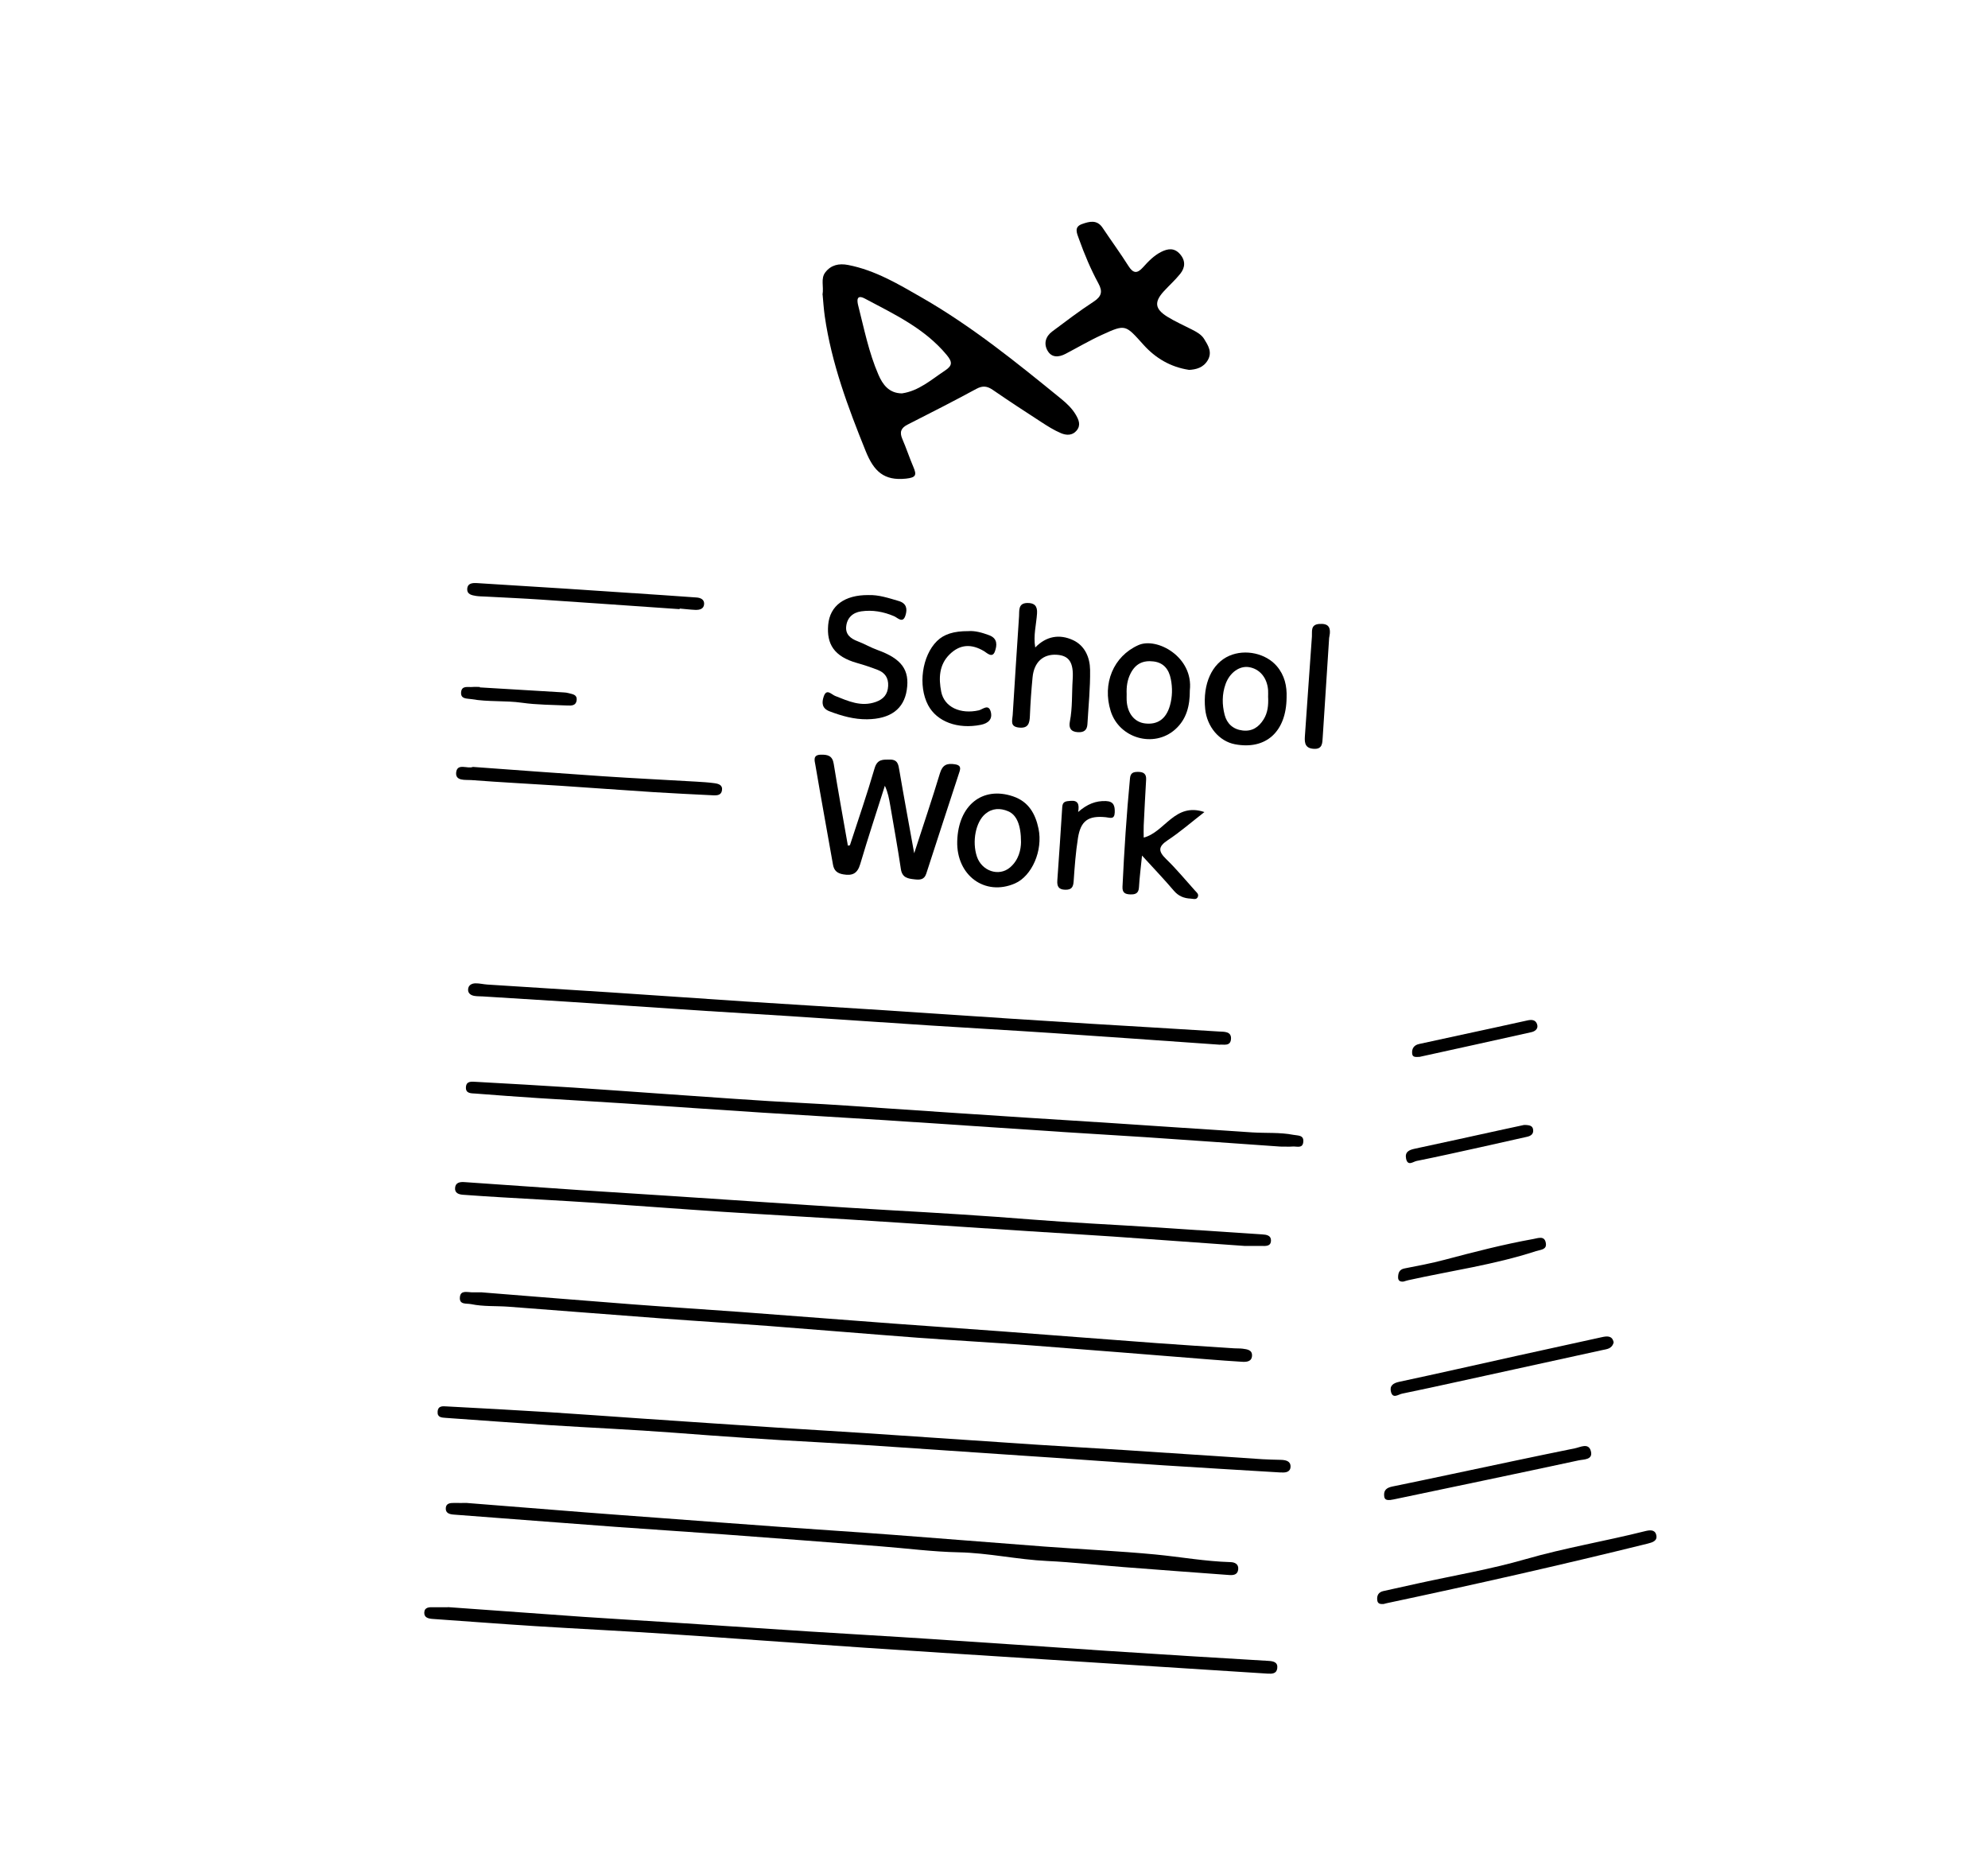 <?xml version="1.0" encoding="UTF-8"?>
<svg id="macro" xmlns="http://www.w3.org/2000/svg" viewBox="0 0 387.08 361.65">
  <path d="m160.15,57.38c.28-1.62-.4-3.14.55-4.37,1.11-1.44,2.64-1.77,4.43-1.43,5.27,1.02,9.79,3.73,14.34,6.34,9.76,5.6,18.47,12.65,27.16,19.73,1.09.89,2.13,1.87,2.85,3.11.57.98,1.01,2.01.15,3.05-.84,1.02-2.03.94-3.03.52-1.36-.57-2.64-1.38-3.88-2.19-3.16-2.04-6.31-4.11-9.41-6.24-1.1-.76-1.99-.86-3.21-.2-4.41,2.39-8.88,4.67-13.36,6.94-1.31.66-1.63,1.46-1.05,2.81.78,1.8,1.39,3.67,2.16,5.47.65,1.53.53,2.04-1.43,2.25-4.33.46-6.28-1.44-7.86-5.35-3.45-8.54-6.65-17.09-7.97-26.25-.21-1.47-.3-2.96-.42-4.21Zm15.46,19.2c3.26-.46,5.69-2.65,8.36-4.42,1.47-.97,1.52-1.66.37-3.05-4.29-5.18-10.21-7.93-15.93-10.98-1.73-.92-1.52.5-1.32,1.31,1.16,4.55,2.07,9.19,3.95,13.51.82,1.89,2.03,3.6,4.57,3.63Z"/>
  <path d="m231.45,71.99c-3.58-.55-6.49-2.31-8.77-4.84-3.56-3.94-3.46-4.11-8.14-1.96-2.41,1.1-4.7,2.45-7.05,3.68-1.33.7-2.71.8-3.52-.6-.79-1.37-.39-2.78.91-3.75,2.64-1.97,5.26-3.97,8.02-5.77,1.57-1.02,1.86-1.96.96-3.6-1.49-2.75-2.71-5.65-3.77-8.61-.41-1.14-1.03-2.36.6-2.93,1.39-.49,2.9-.92,4,.74,1.65,2.48,3.42,4.88,5.01,7.4.92,1.46,1.69,1.58,2.85.29,1.04-1.16,2.13-2.3,3.57-3.02,1.31-.65,2.53-.8,3.62.43,1.12,1.27,1.05,2.62.06,3.85-.98,1.22-2.16,2.27-3.22,3.43-1.87,2.06-1.72,3.41.69,4.91,1.53.95,3.19,1.68,4.79,2.5.92.47,1.87.98,2.4,1.85.77,1.25,1.62,2.56.7,4.13-.86,1.46-2.26,1.82-3.73,1.89Z"/>
  <path d="m87.21,312.85c8.63.62,17.46,1.27,26.3,1.89,5.32.37,10.64.66,15.96,1.01,9.31.6,18.61,1.23,27.92,1.83,7.98.51,15.96.95,23.94,1.48,11.34.74,22.68,1.53,34.02,2.29,5.32.35,10.64.69,15.96,1.02,5.24.33,10.48.64,15.73.95.96.06,1.81.28,1.65,1.46-.14,1.02-.98,1.07-1.82,1.02-14.08-.9-28.16-1.79-42.24-2.7-12.05-.77-24.1-1.53-36.14-2.34-12.98-.88-25.96-1.86-38.94-2.72-8.45-.56-16.91-.96-25.36-1.49-6.65-.42-13.29-.94-19.94-1.4-.88-.06-1.68-.27-1.64-1.25.05-1.05.97-1.05,1.79-1.03.86.01,1.73,0,2.81,0Z"/>
  <path d="m249.38,286.64c-7.59-.46-15.18-.9-22.77-1.39-5.94-.38-11.88-.82-17.82-1.23-11.26-.77-22.52-1.54-33.79-2.29-5.32-.36-10.64-.71-15.96-.99-9.24-.49-18.46-1.12-27.68-1.83-8.13-.62-16.28-.97-24.41-1.49-6.73-.43-13.45-.94-20.17-1.41-.83-.06-1.66-.09-1.57-1.23.09-1.17,1.01-1.04,1.77-1,6.73.36,13.47.72,20.19,1.14,5.87.37,11.73.81,17.6,1.21,8.92.61,17.83,1.21,26.75,1.79,5.55.36,11.11.67,16.66,1.04,11.34.75,22.68,1.54,34.02,2.29,5.55.37,11.11.66,16.67,1.02,8.99.58,17.99,1.2,26.98,1.79,1.17.08,2.35.08,3.53.12.91.03,1.9.2,1.9,1.29,0,1.1-.99,1.25-1.9,1.15Z"/>
  <path d="m249.31,223.2c-8.42-.59-17.34-1.23-26.25-1.83-5.32-.36-10.64-.64-15.96-1-11.58-.76-23.15-1.56-34.73-2.31-7.98-.52-15.97-.95-23.95-1.47-8.92-.57-17.83-1.2-26.75-1.79-5.63-.37-11.27-.68-16.9-1.04-4.07-.26-8.13-.57-12.19-.88-.83-.06-1.93.03-1.86-1.24.07-1.27,1.17-1.08,1.99-1.04,6.34.35,12.68.71,19.02,1.12,5.87.38,11.73.83,17.59,1.23,9.07.62,18.14,1.32,27.22,1.78,5.48.28,10.95.67,16.43,1.05,9.07.63,18.14,1.21,27.21,1.81,5.4.35,10.8.67,16.2,1.03,9.15.6,18.3,1.23,27.46,1.82,2.66.17,5.34-.04,7.98.47.91.18,2.09,0,1.94,1.41-.14,1.32-1.29.8-2.07.87-.62.05-1.26.01-2.38.01Z"/>
  <path d="m90.95,292.58c7.65.61,15.23,1.22,22.81,1.81,4.85.38,9.7.73,14.54,1.09,8.05.6,16.1,1.21,24.16,1.79,7.12.51,14.24.96,21.35,1.5,9.85.74,19.7,1.55,29.55,2.29,7.19.54,14.4.86,21.58,1.54,4.89.47,9.73,1.35,14.66,1.49.8.02,1.61.37,1.49,1.43-.12,1.05-.95,1.14-1.77,1.08-6.88-.51-13.77-1.01-20.65-1.55-4.92-.38-9.84-.95-14.77-1.18-5.78-.27-11.44-1.57-17.25-1.69-5.08-.1-10.16-.78-15.24-1.17-10.16-.79-20.32-1.57-30.49-2.32-7.04-.52-14.08-.95-21.12-1.47-10.48-.77-20.95-1.59-31.42-2.38-.86-.06-1.66-.28-1.58-1.3.07-.9.86-.98,1.61-.97.86.02,1.73,0,2.53,0Z"/>
  <path d="m242.35,242.54c-8.15-.58-16.91-1.22-25.67-1.83-5.4-.37-10.8-.68-16.2-1.03-11.66-.76-23.31-1.54-34.97-2.28-8.29-.53-16.6-.97-24.89-1.51-8.53-.56-17.05-1.22-25.57-1.79-5.71-.38-11.43-.67-17.14-1.01-2.58-.15-5.16-.32-7.75-.51-.84-.06-1.65-.33-1.55-1.36.09-1.01.92-1.16,1.76-1.11,7.59.52,15.17,1.06,22.76,1.58,5.55.37,11.11.71,16.66,1.07,9.15.6,18.3,1.22,27.46,1.82,5.32.35,10.64.7,15.96,1,9.24.52,18.47,1.08,27.69,1.82,7.74.62,15.49.97,23.24,1.47,7.2.46,14.39.96,21.59,1.42.85.05,1.74.19,1.74,1.16,0,1.24-1.06,1.1-1.93,1.09-.86,0-1.73,0-3.2,0Z"/>
  <path d="m93.85,251.58c9.34.74,19.26,1.56,29.18,2.32,7.03.54,14.08.97,21.11,1.49,9.93.74,19.85,1.52,29.78,2.26,6.96.52,13.92.98,20.88,1.5,10.16.76,20.32,1.56,30.48,2.31,5.01.37,10.02.68,15.02,1.01.55.04,1.1,0,1.65.07.86.12,1.89.22,1.83,1.38-.06,1.14-1.06,1.23-1.95,1.17-2.19-.13-4.38-.3-6.57-.47-11.49-.91-22.97-1.85-34.46-2.72-7.35-.55-14.71-.95-22.06-1.49-9.61-.72-19.22-1.54-28.83-2.27-7.04-.53-14.08-.96-21.12-1.49-9.93-.74-19.85-1.53-29.78-2.28-2.42-.18-4.87,0-7.28-.5-.94-.19-2.35.18-2.18-1.39.14-1.34,1.38-.93,2.28-.91.47.01.94,0,2.01,0Z"/>
  <path d="m237.39,203.36c-11.05-.77-21.84-1.55-32.64-2.27-7.9-.53-15.8-.96-23.7-1.47-9.07-.58-18.14-1.22-27.21-1.81-5.48-.36-10.95-.66-16.43-1.02-9.07-.59-18.14-1.22-27.21-1.81-5.4-.35-10.79-.68-16.19-1.01-.55-.03-1.1-.01-1.64-.1-.67-.11-1.24-.48-1.23-1.21.01-.86.69-1.23,1.44-1.24.78-.01,1.55.19,2.33.24,7.98.51,15.96,1,23.94,1.52,8.84.58,17.67,1.21,26.51,1.79,7.9.52,15.81.98,23.71,1.49,9.15.59,18.3,1.22,27.45,1.82,5.24.34,10.48.68,15.72,1,8.37.51,16.74.99,25.11,1.52.95.06,2.37-.06,2.34,1.35-.04,1.67-1.55,1.09-2.28,1.22Z"/>
  <path d="m165.48,164.56c1.62-4.98,3.34-9.94,4.8-14.97.53-1.84,1.62-1.72,2.99-1.73,1.56,0,1.65.98,1.85,2.15.88,5.16,1.84,10.31,2.88,16.09,1.8-5.55,3.49-10.53,5.01-15.56.5-1.67,1.38-2,2.93-1.76,1.02.16,1.15.62.89,1.42-2.16,6.62-4.34,13.24-6.48,19.87-.39,1.22-1.28,1.22-2.26,1.11-1.27-.14-2.42-.28-2.68-1.99-.62-4.18-1.38-8.33-2.09-12.5-.21-1.22-.43-2.43-1.03-3.73-1.61,5.08-3.29,10.15-4.8,15.26-.55,1.85-1.53,2.29-3.29,1.99-1.18-.2-1.81-.73-2.01-1.89-1.14-6.47-2.33-12.93-3.43-19.41-.14-.81-.56-1.98,1.08-2,1.32-.02,2.24.19,2.49,1.77.86,5.32,1.83,10.63,2.76,15.94.12-.03.24-.06.37-.08Z"/>
  <path d="m169.03,115.84c2.08-.08,4.01.59,5.97,1.16,1.52.45,1.69,1.54,1.31,2.77-.51,1.69-1.52.49-2.21.19-2.08-.89-4.21-1.27-6.43-.95-1.65.24-2.74,1.27-2.91,2.94-.16,1.57.87,2.37,2.25,2.89,1.31.49,2.52,1.22,3.84,1.69,4.69,1.69,6.32,3.88,5.7,7.82-.57,3.65-3.14,5.61-7.72,5.67-2.52.03-4.95-.65-7.31-1.55-1.52-.58-1.53-1.7-1.14-2.87.55-1.65,1.49-.42,2.22-.13,2.56,1.01,5.06,2.19,7.93,1.17,1.49-.53,2.32-1.47,2.4-3.11.08-1.56-.62-2.57-2-3.11-1.31-.51-2.65-.96-4-1.34-4.61-1.28-5.98-3.78-5.68-7.41.32-3.82,3.27-5.85,7.78-5.83Z"/>
  <path d="m201.58,126.03c2.15-2.21,4.71-2.63,7.33-1.43,2.34,1.08,3.31,3.41,3.34,5.81.05,3.52-.32,7.04-.52,10.57-.07,1.15-.67,1.62-1.87,1.55-1.41-.08-1.78-.89-1.55-2.05.53-2.72.37-5.48.55-8.22.22-3.31-.7-4.64-3.09-4.8-2.67-.17-4.44,1.44-4.72,4.4-.24,2.5-.42,5-.52,7.51-.06,1.46-.33,2.45-2.13,2.26-1.79-.19-1.29-1.36-1.22-2.43.42-6.42.79-12.84,1.24-19.25.07-1.07-.22-2.55,1.63-2.57,1.38-.02,1.97.61,1.87,2.03-.14,2.17-.75,4.31-.35,6.62Z"/>
  <path d="m222.36,166.56c-.24,2.43-.49,4.28-.59,6.14-.06,1.17-.65,1.44-1.67,1.41-1.02-.03-1.6-.31-1.54-1.51.33-7.04.79-14.08,1.46-21.1.1-1.08.68-1.24,1.57-1.24,1.04,0,1.64.36,1.57,1.51-.17,2.97-.33,5.95-.47,8.92-.04.76,0,1.53,0,2.36,4.15-1.06,6.03-6.92,11.82-4.97-2.59,2.01-4.76,3.91-7.16,5.49-1.93,1.28-1.8,2.2-.26,3.69,1.97,1.91,3.72,4.03,5.56,6.08.3.34.78.67.6,1.19-.25.72-.92.42-1.42.4-1.29-.06-2.37-.48-3.27-1.54-1.87-2.2-3.87-4.29-6.18-6.82Z"/>
  <path d="m231.67,134.38c.02,3-.64,5.64-2.84,7.6-4.14,3.7-10.91,1.76-12.57-3.56-1.67-5.34.52-10.67,5.4-12.84,3.61-1.6,10.74,2.31,10.01,8.81Zm-12.3.76c0,.39-.02.79,0,1.18.12,2.53,1.52,4.28,3.61,4.51,2.43.28,4.08-.89,4.82-3.49.48-1.69.51-3.45.17-5.14-.35-1.78-1.29-3.18-3.35-3.44-2.03-.25-3.49.42-4.46,2.28-.68,1.31-.85,2.67-.79,4.1Z"/>
  <path d="m186.38,163.75c.2-6.97,4.88-10.75,10.86-8.73,3.02,1.02,4.36,3.37,4.97,6.3.88,4.23-1.27,9.21-4.6,10.66-5.83,2.53-11.41-1.56-11.23-8.23Zm12.42.2c0-3.4-.88-5.35-2.51-6.03-1.52-.64-3.07-.62-4.42.5-1.89,1.56-2.64,5.38-1.66,8.32.95,2.83,4.27,3.96,6.44,2.13,1.76-1.49,2.13-3.57,2.15-4.92Z"/>
  <path d="m250.51,135.8c-.06,6.64-4.03,10.23-10.06,9.08-3.06-.58-5.44-3.41-5.79-6.85-.5-4.91,1.32-8.91,4.71-10.38,3.1-1.34,7.1-.47,9.24,2.03,1.5,1.76,1.99,3.85,1.9,6.12Zm-3.6-.03c0-.47.03-.94,0-1.41-.18-2.42-1.62-4.15-3.72-4.49-1.83-.3-3.75,1.04-4.56,3.29-.71,1.97-.69,4.02-.18,6,.44,1.7,1.64,2.82,3.48,3.04,1.85.23,3.15-.63,4.1-2.15.83-1.32.95-2.79.89-4.28Z"/>
  <path d="m269.41,312.24c-.64.04-1.17,0-1.25-.76-.1-.92.26-1.54,1.17-1.75,2.29-.52,4.58-1.02,6.87-1.52,6.95-1.53,14-2.72,20.83-4.69,7.67-2.21,15.53-3.51,23.25-5.45.91-.23,1.91-.36,2.19.67.34,1.23-.75,1.52-1.7,1.76-16.84,4.16-33.76,7.98-50.73,11.58-.23.05-.46.11-.63.16Z"/>
  <path d="m92.06,149.29c8.49.61,16.85,1.25,25.22,1.81,6.1.41,12.21.7,18.32,1.06,1.17.07,2.35.14,3.51.3.79.11,1.65.34,1.46,1.43-.16.91-.93.96-1.66.93-3.84-.19-7.67-.37-11.51-.61-6.1-.39-12.2-.85-18.29-1.25-5.79-.38-11.58-.66-17.37-1.11-1.09-.08-3.1.25-2.92-1.48.21-1.89,2.22-.65,3.24-1.07Z"/>
  <path d="m132.31,118.58c-9-.62-17.99-1.26-26.99-1.86-3.6-.24-7.21-.4-10.81-.59-.63-.03-1.26-.03-1.88-.13-.78-.13-1.7-.31-1.66-1.32.05-1.19,1.06-1.22,1.94-1.17,5.64.34,11.27.7,16.91,1.06,6.42.42,12.83.85,19.25,1.28,2.19.15,4.38.3,6.57.46.77.06,1.48.38,1.46,1.23-.03,1.01-.88,1.21-1.72,1.18-1.02-.04-2.03-.17-3.05-.26,0,.04,0,.08,0,.11Z"/>
  <path d="m188.53,122.86c1.27-.11,2.69.28,4.1.81,1.66.63,1.49,2,1.09,3.13-.49,1.4-1.56.3-2.1-.03-2.44-1.46-4.68-1.4-6.73.62-2.07,2.04-2.13,4.68-1.63,7.25.59,3.03,3.75,4.44,7.32,3.64.74-.17,1.86-1.31,2.31.21.43,1.47-.42,2.31-1.92,2.61-4.49.89-8.55-.6-10.26-3.83-2-3.77-1.19-9.61,1.73-12.48,1.34-1.32,3.23-1.94,6.09-1.93Z"/>
  <path d="m314.2,261.3c-.34,1.3-1.34,1.32-2.25,1.52-9.32,2.04-18.64,4.09-27.96,6.12-3.67.8-7.33,1.61-11.01,2.36-.72.15-1.77,1.04-2.14-.33-.32-1.2.39-1.73,1.64-1.99,7.65-1.63,15.27-3.37,22.91-5.06,5.5-1.22,11-2.41,16.5-3.62,1.08-.24,2.03-.3,2.3,1Z"/>
  <path d="m270.78,291.99c-.67.04-1.19.04-1.27-.75-.13-1.22.55-1.65,1.61-1.87,3.75-.76,7.49-1.56,11.24-2.35,8.11-1.71,16.2-3.45,24.32-5.09,1-.2,2.6-1.11,3.06.5.51,1.78-1.37,1.64-2.35,1.85-11.99,2.58-24,5.08-36.01,7.6-.23.05-.46.07-.6.1Z"/>
  <path d="m258.8,124.11c-.4,6.16-.82,12.8-1.26,19.45-.07,1.08-.04,2.31-1.72,2.21-1.6-.09-1.85-1.01-1.75-2.4.48-6.48.88-12.97,1.37-19.46.07-.98-.32-2.33,1.44-2.45,1.65-.11,2.39.48,1.93,2.65Z"/>
  <path d="m209.92,158.07c1.76-1.54,3.44-2.21,5.42-2.13,1.51.06,1.75.93,1.71,2.2-.05,1.48-.92,1.02-1.78.94-3.38-.33-4.84.69-5.38,4.04-.44,2.78-.65,5.6-.84,8.41-.08,1.17-.4,1.7-1.66,1.67-1.3-.03-1.6-.7-1.52-1.81.33-4.77.67-9.54.96-14.31.07-1.14.8-1.1,1.62-1.18,1.43-.14,1.75.65,1.47,2.17Z"/>
  <path d="m273.31,249.47c-.66.09-1.11-.14-1.09-.85.02-.83.23-1.5,1.25-1.7,2.61-.51,5.23-1,7.79-1.68,5.73-1.52,11.46-3,17.29-4.05.99-.18,2.21-.7,2.44.82.2,1.29-1.02,1.25-1.91,1.54-8.12,2.65-16.57,3.82-24.87,5.66-.31.07-.6.17-.91.26Z"/>
  <path d="m296.75,218.99c1.12,0,1.63.18,1.75.84.16.89-.4,1.29-1.16,1.46-3.05.69-6.1,1.38-9.15,2.05-4.12.91-8.24,1.83-12.37,2.66-.66.13-1.71,1.08-2.04-.43-.28-1.33.57-1.72,1.71-1.96,5.5-1.17,11-2.39,16.49-3.59,1.75-.38,3.51-.76,4.77-1.03Z"/>
  <path d="m276.47,205.73c-.76.02-1.43.16-1.51-.62-.1-.97.34-1.66,1.35-1.88,2.75-.6,5.49-1.19,8.24-1.79,4.27-.93,8.54-1.83,12.81-2.79.87-.2,1.64-.15,1.93.75.28.85-.39,1.36-1.09,1.52-7.31,1.64-14.63,3.24-21.73,4.8Z"/>
  <path d="m93.42,133.81c5.45.32,10.91.65,16.36.98.31.02.63.05.93.14.72.21,1.68.24,1.57,1.35-.1,1.08-.98,1.1-1.77,1.06-2.96-.14-5.95-.12-8.88-.54-3.27-.46-6.57-.13-9.81-.7-.85-.15-2.16.05-2.04-1.35.12-1.37,1.38-.93,2.24-1.02.46-.05.94,0,1.41,0,0,.03,0,.05,0,.08Z"/>
</svg>